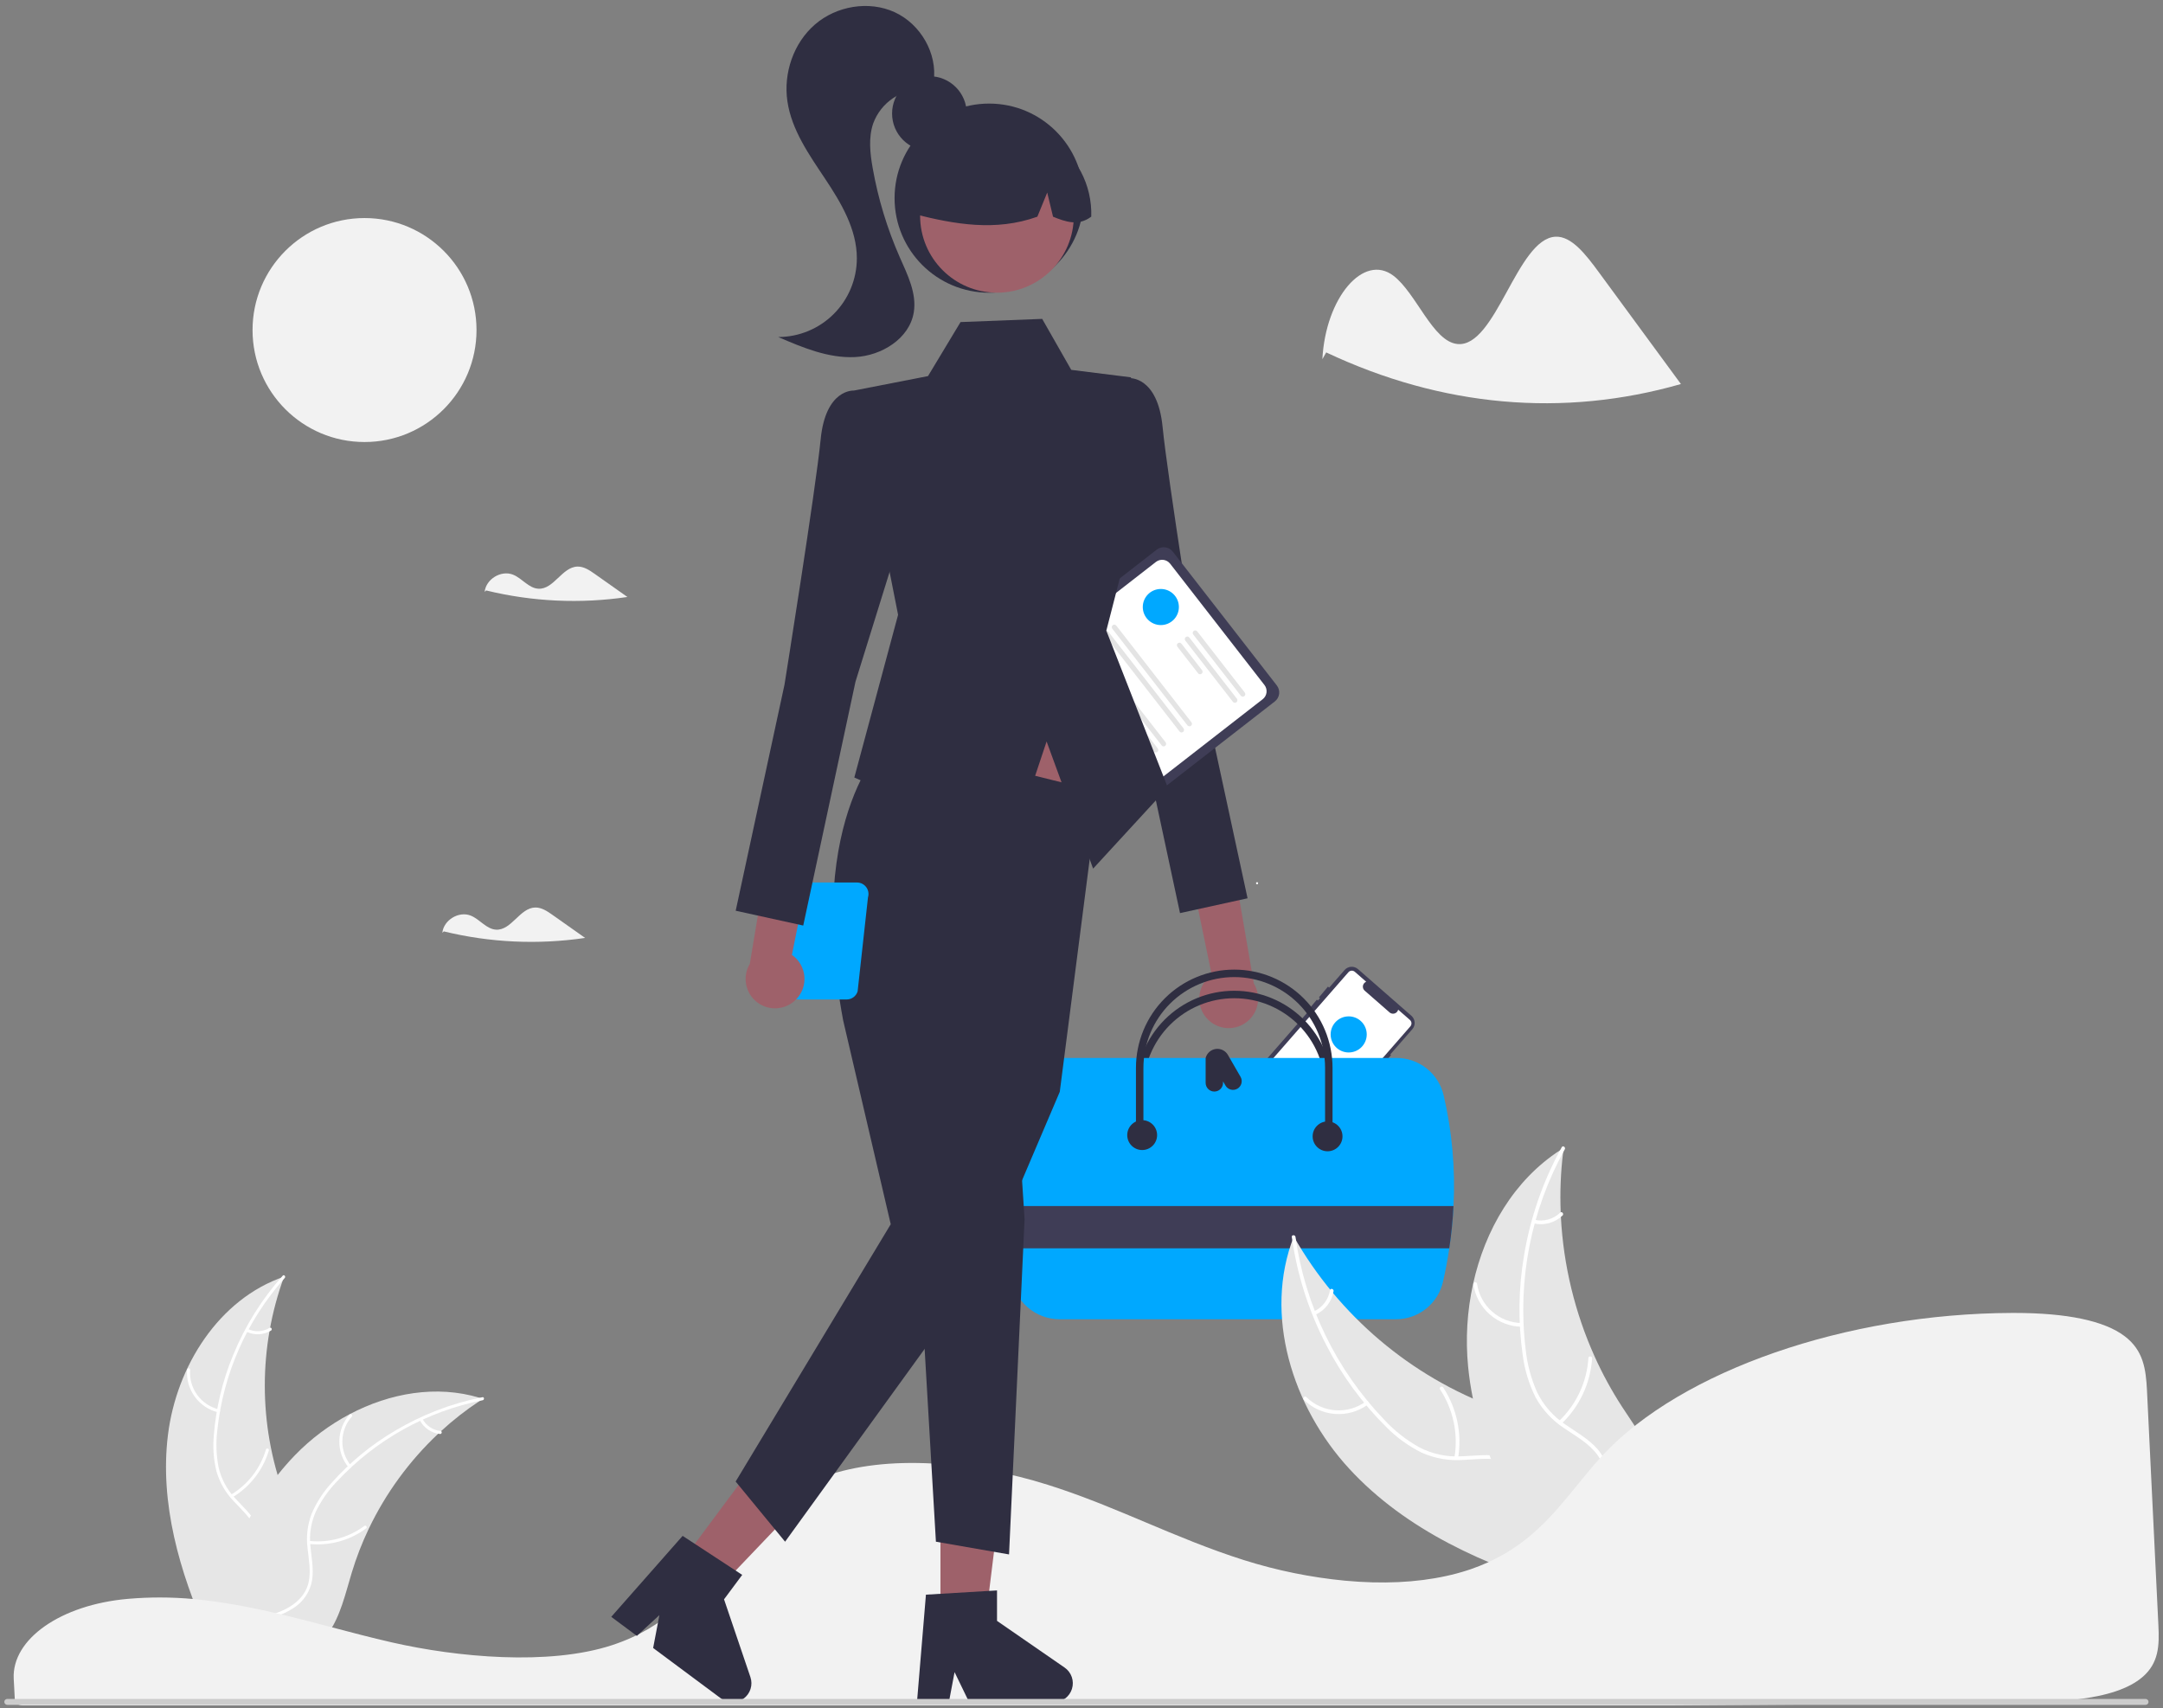 <svg width="252" height="199" viewBox="0 0 252 199" fill="none" xmlns="http://www.w3.org/2000/svg">
<rect x="0" y="0" width="252" height="199" fill="#808080" stroke="none"/>
<g clip-path="url(#clip0_54912_28805)">
<path d="M152.067 134.179L160.433 124.604L160.52 124.681L162.059 122.92L161.972 122.844L164.54 119.904C164.636 119.794 164.71 119.667 164.756 119.528C164.803 119.39 164.822 119.244 164.812 119.099C164.802 118.953 164.764 118.811 164.699 118.681C164.635 118.55 164.545 118.433 164.435 118.337L158.214 112.901C158.104 112.805 157.976 112.732 157.838 112.685C157.7 112.638 157.554 112.619 157.408 112.629C157.263 112.639 157.121 112.677 156.99 112.742C156.86 112.807 156.743 112.896 156.647 113.006L154.856 115.056L154.714 114.938L153.666 116.193L153.779 116.288L153.542 116.559L153.421 116.459L152.373 117.714L152.466 117.791L144.173 127.281C144.077 127.39 144.003 127.518 143.957 127.656C143.91 127.794 143.891 127.94 143.901 128.086C143.91 128.232 143.949 128.374 144.014 128.504C144.079 128.635 144.169 128.752 144.279 128.847L150.5 134.284C150.722 134.477 151.011 134.575 151.305 134.555C151.599 134.535 151.873 134.4 152.067 134.179Z" fill="#3F3D56"/>
<path d="M144.425 128.298C144.372 128.203 144.349 128.093 144.361 127.984C144.372 127.875 144.417 127.772 144.489 127.69L157.095 113.265C157.188 113.158 157.319 113.093 157.46 113.084C157.6 113.075 157.739 113.121 157.845 113.214L159.169 114.371L159.117 114.397C159.027 114.442 158.95 114.509 158.892 114.591C158.834 114.673 158.797 114.768 158.784 114.868C158.772 114.967 158.784 115.069 158.819 115.163C158.855 115.257 158.913 115.34 158.989 115.407L161.927 117.974C162.005 118.032 162.096 118.07 162.192 118.086C162.289 118.102 162.387 118.095 162.48 118.066C162.572 118.037 162.655 117.988 162.724 117.921C162.792 117.854 162.844 117.771 162.875 117.681L162.894 117.626L164.261 118.821C164.367 118.914 164.432 119.045 164.442 119.185C164.451 119.326 164.404 119.465 164.312 119.571L152.285 133.334C152.038 133.616 151.69 133.788 151.317 133.813C150.943 133.838 150.575 133.714 150.293 133.468L144.54 128.441C144.493 128.4 144.454 128.352 144.425 128.298Z" fill="white"/>
<path d="M157.129 122.611C158.29 122.611 159.232 121.669 159.232 120.508C159.232 119.347 158.29 118.405 157.129 118.405C155.968 118.405 155.026 119.347 155.026 120.508C155.026 121.669 155.968 122.611 157.129 122.611Z" fill="#00A8FF"/>
<path d="M155.54 128.578L149.713 123.486C149.694 123.47 149.679 123.451 149.669 123.429C149.658 123.407 149.651 123.384 149.65 123.36C149.648 123.335 149.651 123.311 149.659 123.288C149.667 123.265 149.679 123.244 149.695 123.226C149.711 123.208 149.73 123.193 149.752 123.182C149.773 123.171 149.797 123.165 149.821 123.163C149.845 123.162 149.87 123.165 149.892 123.173C149.915 123.181 149.937 123.193 149.955 123.209L155.782 128.301C155.8 128.316 155.815 128.336 155.826 128.357C155.836 128.379 155.843 128.403 155.844 128.427C155.846 128.451 155.843 128.475 155.835 128.498C155.828 128.521 155.815 128.542 155.799 128.56C155.784 128.579 155.764 128.594 155.742 128.604C155.721 128.615 155.697 128.621 155.673 128.623C155.649 128.625 155.625 128.621 155.602 128.614C155.579 128.606 155.558 128.594 155.54 128.578Z" fill="white"/>
<path d="M153.038 127.494L151.121 125.82C151.085 125.787 151.062 125.742 151.059 125.693C151.056 125.645 151.072 125.597 151.104 125.56C151.136 125.523 151.181 125.501 151.23 125.497C151.279 125.494 151.327 125.51 151.363 125.542L153.28 127.217C153.317 127.249 153.339 127.295 153.343 127.343C153.346 127.392 153.33 127.44 153.298 127.477C153.265 127.514 153.22 127.536 153.171 127.539C153.123 127.543 153.075 127.526 153.038 127.494Z" fill="white"/>
<path d="M151.93 128.763L150.013 127.088C149.995 127.072 149.98 127.053 149.969 127.031C149.959 127.009 149.952 126.986 149.951 126.962C149.949 126.937 149.952 126.913 149.96 126.89C149.968 126.868 149.98 126.846 149.996 126.828C150.012 126.81 150.031 126.795 150.052 126.784C150.074 126.774 150.098 126.767 150.122 126.766C150.146 126.764 150.17 126.767 150.193 126.775C150.216 126.783 150.237 126.795 150.255 126.811L152.172 128.486C152.209 128.518 152.231 128.563 152.234 128.612C152.238 128.66 152.221 128.708 152.189 128.745C152.157 128.782 152.112 128.804 152.063 128.808C152.014 128.811 151.966 128.795 151.93 128.763Z" fill="white"/>
<path d="M151.362 129.412L149.445 127.737C149.427 127.721 149.412 127.702 149.401 127.68C149.391 127.659 149.384 127.635 149.383 127.611C149.381 127.587 149.384 127.563 149.392 127.54C149.4 127.517 149.412 127.496 149.428 127.477C149.444 127.459 149.463 127.444 149.485 127.434C149.506 127.423 149.53 127.417 149.554 127.415C149.578 127.413 149.602 127.417 149.625 127.424C149.648 127.432 149.669 127.444 149.688 127.46L151.604 129.135C151.622 129.151 151.637 129.17 151.648 129.192C151.659 129.214 151.665 129.237 151.667 129.261C151.668 129.285 151.665 129.31 151.657 129.332C151.65 129.355 151.638 129.376 151.622 129.395C151.606 129.413 151.586 129.428 151.565 129.438C151.543 129.449 151.52 129.456 151.495 129.457C151.471 129.459 151.447 129.456 151.424 129.448C151.401 129.44 151.38 129.428 151.362 129.412Z" fill="white"/>
<path d="M153.567 129.059L149.5 125.505C149.482 125.49 149.467 125.47 149.456 125.449C149.445 125.427 149.439 125.403 149.437 125.379C149.436 125.355 149.439 125.331 149.447 125.308C149.454 125.285 149.466 125.264 149.482 125.246C149.498 125.227 149.518 125.212 149.539 125.202C149.561 125.191 149.585 125.185 149.609 125.183C149.633 125.181 149.657 125.185 149.68 125.192C149.703 125.2 149.724 125.212 149.742 125.228L153.809 128.782C153.827 128.798 153.842 128.817 153.852 128.839C153.863 128.86 153.87 128.884 153.871 128.908C153.873 128.932 153.87 128.956 153.862 128.979C153.854 129.002 153.842 129.023 153.826 129.041C153.81 129.06 153.791 129.074 153.769 129.085C153.748 129.096 153.724 129.102 153.7 129.104C153.676 129.106 153.652 129.102 153.629 129.095C153.606 129.087 153.585 129.075 153.567 129.059Z" fill="white"/>
<path d="M149.513 130.142L148.817 129.534C148.786 129.507 148.761 129.474 148.743 129.437C148.724 129.4 148.714 129.36 148.711 129.319C148.708 129.278 148.713 129.237 148.727 129.198C148.74 129.159 148.76 129.123 148.787 129.092C148.814 129.062 148.847 129.036 148.884 129.018C148.921 129 148.961 128.989 149.002 128.986C149.043 128.983 149.084 128.989 149.123 129.002C149.162 129.015 149.198 129.036 149.229 129.063L149.925 129.671C149.987 129.725 150.025 129.803 150.031 129.885C150.037 129.968 150.009 130.05 149.954 130.112C149.9 130.175 149.823 130.213 149.74 130.218C149.657 130.224 149.576 130.197 149.513 130.142Z" fill="white"/>
<path d="M140.723 118.764C140.37 118.413 140.098 117.989 139.927 117.521C139.756 117.054 139.689 116.554 139.732 116.058C139.774 115.562 139.925 115.082 140.174 114.65C140.422 114.219 140.762 113.847 141.17 113.562L135.612 86.661L141.608 88.553L146.08 114.577C146.515 115.294 146.672 116.145 146.521 116.969C146.37 117.794 145.922 118.534 145.261 119.05C144.601 119.566 143.774 119.822 142.938 119.769C142.101 119.717 141.313 119.359 140.723 118.764Z" fill="#9E616A"/>
<path d="M127.875 46.857L131.59 44.053C131.59 44.053 134.867 43.821 135.447 49.73C136.027 55.64 139.661 78.321 139.661 78.321L145.346 104.648L137.477 106.375L131.389 77.963L125.294 58.362L127.875 46.857Z" fill="#2F2E41"/>
<path d="M128.842 95.339L116.719 79.746C116.503 79.468 116.406 79.116 116.45 78.767C116.494 78.418 116.674 78.1 116.952 77.884L134.771 64.029C135.049 63.813 135.401 63.717 135.75 63.76C136.099 63.804 136.417 63.984 136.633 64.262L148.757 79.854C148.973 80.132 149.069 80.484 149.026 80.834C148.982 81.183 148.801 81.5 148.524 81.717L130.705 95.572C130.427 95.787 130.075 95.884 129.725 95.84C129.376 95.797 129.059 95.616 128.842 95.339Z" fill="#3F3D56"/>
<path d="M129.149 93.931L118.158 79.796C117.967 79.549 117.881 79.236 117.92 78.926C117.959 78.616 118.119 78.334 118.365 78.142L134.673 65.462C134.92 65.271 135.232 65.185 135.542 65.224C135.852 65.263 136.134 65.423 136.326 65.669L147.317 79.805C147.509 80.051 147.594 80.364 147.556 80.674C147.517 80.984 147.357 81.266 147.11 81.458L130.803 94.138C130.556 94.33 130.243 94.415 129.933 94.377C129.623 94.338 129.341 94.178 129.149 93.931Z" fill="white"/>
<path d="M144.559 81.047L139.014 73.916C138.991 73.886 138.973 73.851 138.963 73.813C138.953 73.776 138.95 73.737 138.955 73.699C138.959 73.66 138.972 73.623 138.991 73.59C139.01 73.556 139.035 73.526 139.066 73.503C139.097 73.479 139.132 73.461 139.169 73.451C139.206 73.441 139.245 73.438 139.284 73.443C139.322 73.448 139.359 73.46 139.393 73.479C139.426 73.498 139.456 73.524 139.48 73.555L145.024 80.685C145.048 80.716 145.066 80.751 145.076 80.788C145.086 80.826 145.089 80.865 145.084 80.903C145.08 80.941 145.067 80.978 145.048 81.012C145.029 81.046 145.003 81.076 144.973 81.099C144.942 81.123 144.907 81.141 144.87 81.151C144.832 81.161 144.793 81.164 144.755 81.159C144.717 81.154 144.679 81.142 144.646 81.123C144.612 81.103 144.583 81.078 144.559 81.047Z" fill="#E4E4E4"/>
<path d="M143.64 81.761L138.095 74.631C138.072 74.6 138.054 74.565 138.044 74.528C138.033 74.49 138.03 74.451 138.035 74.413C138.04 74.375 138.052 74.338 138.071 74.304C138.091 74.27 138.116 74.24 138.147 74.217C138.177 74.193 138.212 74.175 138.25 74.165C138.287 74.155 138.326 74.152 138.365 74.157C138.403 74.162 138.44 74.174 138.474 74.194C138.507 74.213 138.537 74.238 138.561 74.269L144.105 81.4C144.153 81.462 144.174 81.54 144.164 81.617C144.155 81.694 144.115 81.765 144.053 81.813C143.991 81.861 143.913 81.882 143.836 81.872C143.758 81.863 143.688 81.823 143.64 81.761Z" fill="#E4E4E4"/>
<path d="M139.58 78.436L137.177 75.345C137.153 75.315 137.135 75.28 137.125 75.242C137.114 75.205 137.111 75.166 137.116 75.128C137.121 75.089 137.133 75.052 137.152 75.018C137.172 74.985 137.197 74.955 137.228 74.931C137.258 74.907 137.293 74.89 137.331 74.88C137.368 74.87 137.407 74.867 137.446 74.872C137.484 74.876 137.521 74.889 137.555 74.908C137.588 74.927 137.618 74.953 137.642 74.984L140.045 78.075C140.093 78.136 140.114 78.215 140.105 78.292C140.095 78.37 140.055 78.44 139.993 78.488C139.932 78.536 139.853 78.557 139.776 78.548C139.698 78.538 139.628 78.498 139.58 78.436Z" fill="#E4E4E4"/>
<path d="M138.341 84.502L129.588 73.245C129.564 73.214 129.546 73.179 129.536 73.142C129.526 73.105 129.523 73.066 129.527 73.027C129.532 72.989 129.545 72.951 129.564 72.918C129.583 72.884 129.608 72.855 129.639 72.831C129.67 72.807 129.705 72.79 129.742 72.779C129.779 72.769 129.818 72.766 129.857 72.771C129.895 72.776 129.932 72.788 129.966 72.808C130 72.827 130.029 72.852 130.053 72.883L138.806 84.14C138.83 84.171 138.847 84.206 138.858 84.243C138.868 84.281 138.871 84.32 138.866 84.358C138.861 84.397 138.849 84.434 138.83 84.467C138.811 84.501 138.785 84.531 138.755 84.554C138.724 84.578 138.689 84.596 138.652 84.606C138.614 84.616 138.575 84.619 138.537 84.614C138.499 84.609 138.461 84.597 138.428 84.578C138.394 84.558 138.365 84.533 138.341 84.502Z" fill="#E4E4E4"/>
<path d="M137.422 85.217L128.669 73.959C128.621 73.898 128.6 73.819 128.609 73.742C128.619 73.664 128.659 73.594 128.721 73.546C128.782 73.498 128.861 73.477 128.938 73.486C129.016 73.496 129.086 73.536 129.134 73.598L137.887 84.855C137.911 84.885 137.928 84.92 137.939 84.958C137.949 84.995 137.952 85.034 137.947 85.072C137.942 85.111 137.93 85.148 137.911 85.181C137.892 85.215 137.866 85.245 137.836 85.268C137.805 85.292 137.77 85.31 137.733 85.32C137.695 85.33 137.656 85.333 137.618 85.328C137.58 85.323 137.543 85.311 137.509 85.292C137.475 85.273 137.446 85.247 137.422 85.217Z" fill="#E4E4E4"/>
<path d="M135.336 86.838L126.583 75.581C126.559 75.551 126.541 75.516 126.531 75.478C126.521 75.441 126.518 75.402 126.523 75.364C126.527 75.325 126.54 75.288 126.559 75.254C126.578 75.221 126.604 75.191 126.634 75.167C126.665 75.144 126.7 75.126 126.737 75.116C126.774 75.106 126.813 75.103 126.852 75.108C126.89 75.112 126.927 75.125 126.961 75.144C126.995 75.163 127.024 75.189 127.048 75.22L135.801 86.477C135.825 86.507 135.842 86.542 135.853 86.58C135.863 86.617 135.866 86.656 135.861 86.694C135.856 86.733 135.844 86.77 135.825 86.803C135.806 86.837 135.78 86.867 135.749 86.89C135.719 86.914 135.684 86.932 135.647 86.942C135.609 86.952 135.57 86.955 135.532 86.95C135.494 86.945 135.457 86.933 135.423 86.914C135.389 86.895 135.36 86.869 135.336 86.838Z" fill="#E4E4E4"/>
<path d="M134.417 87.553L125.664 76.296C125.616 76.234 125.595 76.156 125.604 76.078C125.614 76.001 125.654 75.93 125.716 75.882C125.777 75.835 125.856 75.813 125.933 75.823C126.011 75.832 126.081 75.873 126.129 75.934L134.882 87.191C134.93 87.253 134.952 87.331 134.942 87.409C134.932 87.486 134.892 87.557 134.83 87.605C134.769 87.653 134.69 87.674 134.613 87.665C134.535 87.655 134.465 87.615 134.417 87.553Z" fill="#E4E4E4"/>
<path d="M132.331 89.175L123.578 77.918C123.554 77.887 123.537 77.852 123.526 77.815C123.516 77.778 123.513 77.739 123.518 77.7C123.523 77.662 123.535 77.625 123.554 77.591C123.573 77.558 123.599 77.528 123.63 77.504C123.66 77.481 123.695 77.463 123.732 77.453C123.77 77.442 123.809 77.44 123.847 77.445C123.885 77.449 123.922 77.462 123.956 77.481C123.99 77.5 124.019 77.525 124.043 77.556L132.796 88.813C132.82 88.844 132.837 88.879 132.848 88.916C132.858 88.954 132.861 88.992 132.856 89.031C132.851 89.069 132.839 89.106 132.82 89.14C132.801 89.174 132.775 89.203 132.744 89.227C132.714 89.251 132.679 89.268 132.642 89.278C132.604 89.289 132.565 89.291 132.527 89.287C132.489 89.282 132.452 89.269 132.418 89.25C132.384 89.231 132.355 89.206 132.331 89.175Z" fill="#E4E4E4"/>
<path d="M131.412 89.89L122.659 78.632C122.635 78.602 122.618 78.567 122.607 78.529C122.597 78.492 122.594 78.453 122.599 78.415C122.604 78.376 122.616 78.339 122.635 78.306C122.654 78.272 122.68 78.243 122.711 78.219C122.741 78.195 122.776 78.177 122.813 78.167C122.851 78.157 122.89 78.154 122.928 78.159C122.966 78.164 123.004 78.176 123.037 78.195C123.071 78.215 123.1 78.24 123.124 78.271L131.877 89.528C131.925 89.59 131.946 89.668 131.936 89.745C131.927 89.823 131.887 89.893 131.825 89.941C131.763 89.989 131.685 90.01 131.608 90.001C131.531 89.991 131.46 89.951 131.412 89.89Z" fill="#E4E4E4"/>
<path d="M146.455 103.015C146.522 103.015 146.576 102.961 146.576 102.894C146.576 102.827 146.522 102.773 146.455 102.773C146.388 102.773 146.334 102.827 146.334 102.894C146.334 102.961 146.388 103.015 146.455 103.015Z" fill="white"/>
<path d="M155.247 134.702H154.378V126.874C154.378 124.068 153.263 121.376 151.278 119.391C149.294 117.407 146.602 116.292 143.796 116.292C140.989 116.292 138.298 117.407 136.313 119.391C134.329 121.376 133.214 124.068 133.214 126.874V134.702H132.344V126.874C132.344 123.837 133.551 120.924 135.698 118.776C137.846 116.629 140.759 115.422 143.796 115.422C146.833 115.422 149.746 116.629 151.893 118.776C154.041 120.924 155.247 123.837 155.247 126.874V134.702Z" fill="#2F2E41"/>
<path d="M168.192 127.605C167.904 126.362 167.202 125.255 166.202 124.464C165.201 123.673 163.962 123.245 162.687 123.25H123.252C121.901 123.254 120.595 123.74 119.57 124.621C118.545 125.501 117.867 126.719 117.66 128.054C117.068 132.175 116.873 136.342 117.077 140.5C117.144 142.101 117.262 143.743 117.433 145.429C117.544 146.53 117.675 147.651 117.828 148.792C118.015 150.147 118.685 151.39 119.715 152.29C120.746 153.19 122.066 153.688 123.435 153.691H162.611C163.897 153.697 165.146 153.262 166.15 152.459C167.154 151.655 167.853 150.532 168.128 149.276C168.418 147.989 168.658 146.706 168.847 145.429C169.094 143.795 169.258 142.15 169.34 140.5C169.564 136.169 169.177 131.828 168.192 127.605Z" fill="#00A8FF"/>
<path d="M155.247 132.238H154.378V124.41C154.378 121.603 153.263 118.912 151.278 116.927C149.294 114.943 146.602 113.828 143.796 113.828C140.989 113.828 138.298 114.943 136.313 116.927C134.329 118.912 133.214 121.603 133.214 124.41V132.238H132.344V124.41C132.344 121.373 133.551 118.46 135.698 116.312C137.846 114.165 140.759 112.958 143.796 112.958C146.833 112.958 149.746 114.165 151.893 116.312C154.041 118.46 155.247 121.373 155.247 124.41V132.238Z" fill="#2F2E41"/>
<path d="M144.53 125.448L143.08 122.937C142.945 122.686 142.738 122.481 142.486 122.35C142.233 122.218 141.947 122.166 141.664 122.2C141.381 122.234 141.115 122.352 140.901 122.539C140.686 122.727 140.533 122.974 140.462 123.25V126.149C140.462 126.418 140.569 126.676 140.759 126.867C140.949 127.057 141.207 127.164 141.476 127.164C141.745 127.164 142.004 127.057 142.194 126.867C142.384 126.676 142.491 126.418 142.491 126.149V125.976L142.772 126.462C142.907 126.695 143.128 126.866 143.388 126.935C143.648 127.005 143.925 126.968 144.158 126.834C144.391 126.699 144.561 126.478 144.631 126.218C144.701 125.958 144.664 125.681 144.53 125.448Z" fill="#2F2E41"/>
<path d="M133.069 133.977C134.029 133.977 134.808 133.198 134.808 132.238C134.808 131.277 134.029 130.498 133.069 130.498C132.108 130.498 131.329 131.277 131.329 132.238C131.329 133.198 132.108 133.977 133.069 133.977Z" fill="#2F2E41"/>
<path d="M154.668 134.122C155.628 134.122 156.407 133.343 156.407 132.382C156.407 131.422 155.628 130.643 154.668 130.643C153.707 130.643 152.928 131.422 152.928 132.382C152.928 133.343 153.707 134.122 154.668 134.122Z" fill="#2F2E41"/>
<path d="M169.34 140.5C169.258 142.15 169.094 143.795 168.847 145.429H117.434C117.262 143.741 117.144 142.099 117.077 140.5H169.34Z" fill="#3F3D56"/>
<path d="M19.57 167.14C20.561 159.172 25.499 151.321 33.098 148.728C30.101 156.93 30.102 165.927 33.1 174.128C34.268 177.286 35.895 180.678 34.797 183.861C34.114 185.842 32.442 187.357 30.573 188.305C28.704 189.252 26.63 189.704 24.582 190.147L24.179 190.48C20.928 183.138 18.579 175.108 19.57 167.14Z" fill="#E6E6E6"/>
<path d="M33.174 148.879C28.748 153.837 25.998 160.064 25.313 166.675C25.14 168.095 25.193 169.534 25.468 170.939C25.78 172.298 26.451 173.549 27.41 174.561C28.286 175.523 29.293 176.405 29.919 177.563C30.231 178.161 30.413 178.817 30.453 179.49C30.494 180.163 30.391 180.837 30.153 181.467C29.6 183.053 28.51 184.346 27.4 185.574C26.167 186.936 24.866 188.332 24.342 190.139C24.278 190.358 23.942 190.247 24.006 190.028C24.917 186.885 27.968 185.099 29.424 182.268C30.103 180.947 30.388 179.414 29.751 178.019C29.194 176.8 28.157 175.889 27.262 174.923C26.312 173.949 25.614 172.757 25.231 171.451C24.885 170.066 24.777 168.631 24.913 167.209C25.166 164.004 25.922 160.858 27.153 157.887C28.539 154.488 30.496 151.352 32.94 148.614C33.091 148.444 33.324 148.711 33.174 148.879Z" fill="white"/>
<path d="M25.408 164.533C24.315 164.268 23.351 163.622 22.69 162.712C22.028 161.802 21.712 160.686 21.797 159.564C21.815 159.337 22.169 159.354 22.151 159.581C22.069 160.626 22.364 161.665 22.982 162.512C23.599 163.358 24.5 163.956 25.519 164.197C25.741 164.25 25.628 164.586 25.408 164.533Z" fill="white"/>
<path d="M26.902 174.132C28.877 172.952 30.335 171.072 30.985 168.865C31.05 168.647 31.386 168.758 31.322 168.976C30.64 171.271 29.119 173.225 27.061 174.448C26.865 174.564 26.707 174.247 26.902 174.132Z" fill="white"/>
<path d="M28.867 154.824C29.269 155.015 29.712 155.103 30.156 155.08C30.6 155.058 31.032 154.925 31.412 154.694C31.607 154.576 31.765 154.892 31.571 155.011C31.15 155.263 30.673 155.409 30.182 155.435C29.692 155.461 29.202 155.367 28.756 155.16C28.713 155.144 28.677 155.112 28.656 155.07C28.635 155.029 28.631 154.981 28.644 154.936C28.659 154.892 28.691 154.855 28.732 154.834C28.774 154.813 28.823 154.809 28.867 154.824Z" fill="white"/>
<path d="M56.261 162.96C56.142 163.038 56.023 163.115 55.903 163.196C54.303 164.249 52.79 165.429 51.381 166.726C51.271 166.825 51.16 166.927 51.053 167.028C47.691 170.19 44.945 173.948 42.956 178.112C42.165 179.769 41.502 181.485 40.972 183.243C40.241 185.671 39.64 188.362 38.192 190.348C38.043 190.557 37.881 190.757 37.708 190.946H24.617C24.587 190.931 24.557 190.919 24.527 190.904L24.005 190.928C24.026 190.835 24.049 190.74 24.07 190.647C24.082 190.593 24.097 190.54 24.109 190.486C24.118 190.45 24.127 190.414 24.133 190.381C24.136 190.369 24.139 190.357 24.142 190.348C24.148 190.316 24.157 190.286 24.163 190.256C24.294 189.721 24.43 189.187 24.569 188.652C24.569 188.649 24.569 188.649 24.572 188.646C25.645 184.575 27.066 180.558 29.052 176.884C29.112 176.774 29.172 176.66 29.238 176.55C30.142 174.899 31.18 173.325 32.341 171.843C32.979 171.033 33.658 170.257 34.375 169.516C36.231 167.606 38.375 165.999 40.73 164.755C45.426 162.276 50.861 161.326 55.879 162.841C56.008 162.88 56.133 162.918 56.261 162.96Z" fill="#E6E6E6"/>
<path d="M56.232 163.126C49.713 164.421 43.768 167.737 39.241 172.603C38.248 173.633 37.424 174.813 36.798 176.1C36.229 177.374 36.011 178.776 36.168 180.162C36.288 181.457 36.56 182.768 36.364 184.07C36.253 184.734 36.003 185.368 35.63 185.93C35.257 186.491 34.77 186.967 34.2 187.327C32.803 188.261 31.154 188.637 29.529 188.949C27.725 189.295 25.845 189.626 24.339 190.753C24.156 190.889 23.955 190.598 24.137 190.462C26.758 188.501 30.269 188.912 33.135 187.528C34.473 186.882 35.623 185.829 35.955 184.332C36.245 183.024 35.965 181.672 35.832 180.361C35.659 179.012 35.82 177.64 36.3 176.367C36.858 175.052 37.636 173.842 38.6 172.788C40.732 170.381 43.23 168.325 46.002 166.694C49.154 164.815 52.605 163.489 56.205 162.773C56.428 162.729 56.453 163.082 56.232 163.126Z" fill="white"/>
<path d="M40.607 170.95C39.893 170.08 39.513 168.984 39.533 167.859C39.553 166.734 39.972 165.653 40.715 164.808C40.866 164.638 41.138 164.864 40.987 165.035C40.293 165.82 39.903 166.827 39.886 167.875C39.87 168.923 40.229 169.942 40.898 170.749C41.043 170.924 40.751 171.124 40.607 170.95Z" fill="white"/>
<path d="M36.021 179.513C38.308 179.761 40.604 179.137 42.452 177.767C42.634 177.631 42.836 177.922 42.653 178.058C40.728 179.48 38.337 180.124 35.957 179.861C35.731 179.836 35.795 179.488 36.021 179.513Z" fill="white"/>
<path d="M49.215 165.28C49.42 165.674 49.721 166.011 50.089 166.261C50.457 166.51 50.882 166.664 51.324 166.709C51.551 166.731 51.486 167.079 51.261 167.057C50.772 167.005 50.304 166.835 49.896 166.56C49.489 166.285 49.155 165.915 48.924 165.481C48.898 165.442 48.889 165.395 48.897 165.35C48.906 165.304 48.931 165.263 48.968 165.235C49.007 165.209 49.054 165.199 49.101 165.207C49.147 165.215 49.188 165.242 49.215 165.28Z" fill="white"/>
<path d="M157.191 171.103C150.57 163.914 147.164 153.152 150.733 144.055C155.992 153.29 164.349 160.367 174.323 164.034C178.175 165.434 182.605 166.59 184.698 170.114C186 172.307 186.092 175.052 185.502 177.533C184.912 180.014 183.7 182.295 182.5 184.546L182.492 185.182C173.116 182.426 163.811 178.291 157.191 171.103Z" fill="#E6E6E6"/>
<path d="M150.932 144.104C152.056 152.114 155.675 159.567 161.276 165.403C162.459 166.681 163.837 167.764 165.358 168.613C166.866 169.392 168.555 169.753 170.25 169.659C171.832 169.602 173.443 169.361 175.012 169.691C175.812 169.871 176.565 170.219 177.221 170.71C177.878 171.202 178.423 171.827 178.821 172.545C179.859 174.306 180.202 176.335 180.469 178.332C180.765 180.548 181.038 182.855 182.304 184.763C182.457 184.994 182.089 185.218 181.936 184.988C179.734 181.669 180.476 177.43 178.992 173.852C178.299 172.182 177.099 170.711 175.303 170.205C173.732 169.763 172.07 170.01 170.469 170.081C168.817 170.197 167.162 169.908 165.647 169.237C164.088 168.468 162.672 167.44 161.458 166.196C158.68 163.438 156.353 160.261 154.562 156.781C152.496 152.821 151.123 148.536 150.502 144.112C150.463 143.839 150.894 143.832 150.932 144.104Z" fill="white"/>
<path d="M159.362 163.63C158.255 164.437 156.898 164.824 155.532 164.722C154.166 164.62 152.881 164.036 151.906 163.074C151.71 162.879 152.004 162.564 152.201 162.76C153.107 163.657 154.304 164.201 155.576 164.293C156.848 164.386 158.111 164.02 159.137 163.263C159.36 163.098 159.584 163.467 159.362 163.63Z" fill="white"/>
<path d="M169.451 169.793C169.91 167.031 169.31 164.198 167.773 161.858C167.62 161.627 167.988 161.402 168.14 161.633C169.736 164.071 170.353 167.021 169.87 169.894C169.824 170.168 169.405 170.065 169.451 169.793Z" fill="white"/>
<path d="M153.066 152.78C153.559 152.557 153.989 152.215 154.318 151.784C154.646 151.354 154.863 150.849 154.948 150.314C154.99 150.04 155.409 150.143 155.366 150.415C155.27 151.006 155.03 151.563 154.668 152.039C154.306 152.515 153.833 152.896 153.29 153.147C153.241 153.175 153.183 153.183 153.128 153.17C153.073 153.157 153.025 153.123 152.994 153.076C152.965 153.027 152.956 152.968 152.969 152.913C152.983 152.857 153.017 152.81 153.066 152.78Z" fill="white"/>
<path d="M182.172 133.739C182.15 133.911 182.128 134.083 182.109 134.257C181.827 136.571 181.734 138.905 181.83 141.234C181.835 141.414 181.842 141.597 181.852 141.776C182.144 147.385 183.474 152.892 185.776 158.015C186.694 160.053 187.766 162.018 188.982 163.893C190.661 166.483 192.688 169.157 193.393 172.065C193.47 172.368 193.528 172.675 193.567 172.984L183.269 185.142C183.232 185.158 183.197 185.176 183.16 185.192L182.771 185.696C182.702 185.604 182.632 185.507 182.562 185.414C182.522 185.361 182.483 185.305 182.443 185.252C182.417 185.215 182.39 185.178 182.365 185.147C182.356 185.135 182.347 185.123 182.341 185.113C182.315 185.082 182.295 185.05 182.272 185.021C181.878 184.478 181.488 183.932 181.102 183.382C181.099 183.379 181.099 183.379 181.098 183.374C178.161 179.176 175.549 174.696 173.699 169.961C173.644 169.819 173.585 169.674 173.534 169.526C172.713 167.388 172.067 165.185 171.604 162.941C171.354 161.712 171.167 160.471 171.043 159.222C170.729 155.996 170.924 152.74 171.621 149.575C173.012 143.264 176.406 137.469 181.76 134C181.897 133.911 182.032 133.825 182.172 133.739Z" fill="#E6E6E6"/>
<path d="M182.303 133.897C178.377 140.969 176.78 149.099 177.738 157.131C177.913 158.864 178.361 160.558 179.064 162.151C179.799 163.681 180.931 164.986 182.341 165.931C183.638 166.839 185.07 167.617 186.124 168.824C186.654 169.45 187.046 170.18 187.274 170.968C187.502 171.756 187.561 172.584 187.447 173.396C187.215 175.427 186.267 177.255 185.279 179.009C184.181 180.957 183.009 182.963 182.871 185.248C182.855 185.525 182.426 185.483 182.443 185.207C182.683 181.231 185.827 178.294 186.796 174.543C187.248 172.792 187.176 170.895 186.046 169.41C185.059 168.111 183.583 167.308 182.261 166.4C180.872 165.499 179.725 164.271 178.92 162.824C178.138 161.271 177.626 159.597 177.406 157.873C176.848 153.999 176.903 150.061 177.568 146.204C178.303 141.798 179.786 137.55 181.954 133.644C182.088 133.403 182.436 133.657 182.303 133.897Z" fill="white"/>
<path d="M177.277 154.563C175.908 154.54 174.591 154.032 173.562 153.129C172.532 152.225 171.858 150.985 171.658 149.63C171.619 149.356 172.043 149.282 172.083 149.556C172.266 150.818 172.895 151.973 173.855 152.813C174.815 153.652 176.043 154.121 177.319 154.134C177.596 154.137 177.553 154.566 177.277 154.563Z" fill="white"/>
<path d="M181.622 165.558C183.651 163.629 184.878 161.006 185.059 158.212C185.077 157.935 185.506 157.977 185.488 158.253C185.294 161.16 184.012 163.888 181.896 165.89C181.694 166.081 181.422 165.748 181.622 165.558Z" fill="white"/>
<path d="M178.783 142.108C179.311 142.227 179.86 142.213 180.381 142.067C180.903 141.922 181.38 141.649 181.769 141.273C181.969 141.08 182.241 141.414 182.043 141.606C181.61 142.019 181.083 142.32 180.508 142.482C179.932 142.644 179.325 142.663 178.741 142.537C178.685 142.53 178.634 142.501 178.598 142.458C178.562 142.414 178.544 142.358 178.547 142.302C178.553 142.245 178.581 142.193 178.625 142.157C178.669 142.12 178.726 142.103 178.783 142.108Z" fill="white"/>
<path d="M18.618 186.104C17.417 186.104 16.213 186.154 15.037 186.254L14.866 186.268C7.068 186.958 1.364 190.957 1.598 195.572L1.644 196.406C1.673 196.934 1.705 197.501 1.732 198.13C1.746 198.44 2.169 198.678 2.696 198.678H194.517C208.041 198.596 221.516 198.493 234.566 198.371C237.014 198.376 239.46 198.249 241.893 197.991C245.52 197.562 248.037 196.711 249.589 195.39H249.59C251.52 193.752 251.581 191.689 251.464 189.359C251.226 184.653 250.99 179.709 250.755 174.78C250.547 170.436 250.34 166.104 250.133 161.956C250.005 159.494 249.721 157.322 247.529 155.661C245.153 153.865 240.82 152.955 234.65 152.955C234.575 152.955 234.501 152.955 234.426 152.955C215.089 153.024 195.93 159.673 186.75 169.5C185.693 170.632 184.708 171.843 183.756 173.015C182.348 174.746 180.893 176.536 179.156 178.136C178.216 179.015 177.199 179.807 176.118 180.505C176.044 180.556 175.958 180.611 175.868 180.664C175.662 180.798 175.446 180.928 175.236 181.043C174.004 181.755 172.706 182.345 171.361 182.805L171.225 182.851C171.123 182.887 171.012 182.924 170.901 182.957C170.124 183.206 169.317 183.422 168.508 183.597C165.009 184.368 161.03 184.553 156.683 184.146C152.69 183.762 148.749 182.959 144.925 181.749C140.899 180.477 137.13 178.891 133.486 177.357C131.885 176.683 130.23 175.986 128.576 175.326C128.265 175.201 127.96 175.08 127.649 174.958C125.63 174.171 123.799 173.521 122.052 172.971C117.724 171.603 113.244 170.773 108.714 170.501C103.905 170.237 99.667 170.734 96.12 171.973C95.143 172.314 94.191 172.724 93.272 173.201C89.072 175.382 86.482 178.601 83.978 181.714C80.864 185.586 77.643 189.591 71.283 191.667C63.944 194.064 53.232 193.068 45.653 191.336C43.271 190.791 40.891 190.165 38.589 189.559C37.66 189.314 36.729 189.07 35.798 188.829C33.969 188.357 32.472 187.995 31.087 187.689L30.649 187.592C30.405 187.539 30.162 187.486 29.913 187.436C28.268 187.09 26.736 186.818 25.228 186.605L24.871 186.553C24.155 186.458 23.486 186.38 22.83 186.314L22.568 186.288C21.282 186.166 19.951 186.104 18.618 186.104Z" fill="#F2F2F2"/>
<path d="M69.29 66.86C68.684 66.433 68.022 65.987 67.281 66.005C65.487 66.048 64.52 68.677 62.728 68.585C61.586 68.526 60.827 67.365 59.763 66.944C58.378 66.396 56.615 67.468 56.464 68.95L56.642 68.787C62.026 70.1 67.614 70.358 73.097 69.547C71.828 68.651 70.559 67.756 69.29 66.86Z" fill="#F2F2F2"/>
<path d="M64.362 106.579C63.756 106.151 63.093 105.706 62.352 105.723C60.559 105.767 59.592 108.396 57.8 108.304C56.657 108.245 55.898 107.084 54.834 106.663C53.449 106.115 51.687 107.187 51.535 108.668L51.713 108.506C57.098 109.818 62.685 110.076 68.168 109.266C66.899 108.37 65.63 107.475 64.362 106.579Z" fill="#F2F2F2"/>
<path d="M186.276 31.72C184.755 29.649 183.09 27.489 181.229 27.575C176.724 27.784 174.295 40.525 169.795 40.077C166.925 39.791 165.02 34.166 162.348 32.127C158.869 29.472 154.442 34.665 154.062 41.845L154.509 41.056C167.989 47.412 182.11 48.671 195.836 44.739C192.649 40.4 189.462 36.06 186.276 31.72Z" fill="#F2F2F2"/>
<path d="M42.47 51.495C49.675 51.495 55.516 45.654 55.516 38.449C55.516 31.244 49.675 25.403 42.47 25.403C35.264 25.403 29.423 31.244 29.423 38.449C29.423 45.654 35.264 51.495 42.47 51.495Z" fill="#F2F2F2"/>
<path d="M108.281 17.575C110.683 17.575 112.63 15.628 112.63 13.226C112.63 10.825 110.683 8.878 108.281 8.878C105.879 8.878 103.932 10.825 103.932 13.226C103.932 15.628 105.879 17.575 108.281 17.575Z" fill="#2F2E41"/>
<path d="M115.239 34.1C121.323 34.1 126.256 29.168 126.256 23.084C126.256 16.999 121.323 12.067 115.239 12.067C109.154 12.067 104.222 16.999 104.222 23.084C104.222 29.168 109.154 34.1 115.239 34.1Z" fill="#2F2E41"/>
<path d="M109.567 189.327H114.751L117.218 169.332H109.567V189.327Z" fill="#9E616A"/>
<path d="M107.876 185.776L116.158 185.282V188.83L124.031 194.268C124.42 194.537 124.713 194.923 124.867 195.37C125.022 195.816 125.029 196.301 124.888 196.752C124.747 197.203 124.466 197.598 124.086 197.878C123.705 198.158 123.245 198.309 122.772 198.309H112.912L111.212 194.799L110.549 198.309H106.831L107.876 185.776Z" fill="#2F2E41"/>
<path d="M78.769 182.785L82.929 185.878L96.84 171.305L90.701 166.74L78.769 182.785Z" fill="#9E616A"/>
<path d="M79.53 178.926L86.471 183.471L84.354 186.319L87.427 195.381C87.579 195.829 87.584 196.313 87.441 196.763C87.298 197.214 87.015 197.607 86.633 197.885C86.251 198.163 85.79 198.312 85.317 198.31C84.844 198.307 84.385 198.154 84.006 197.872L76.094 191.988L76.824 188.157L74.197 190.578L71.214 188.36L79.53 178.926Z" fill="#2F2E41"/>
<path d="M126.546 78.748H106.831V97.302H126.546V78.748Z" fill="#9E616A"/>
<path d="M103.532 86.162C103.532 86.162 93.696 94.66 98.234 118.885L103.775 142.621L85.706 172.596L91.467 179.605L114.957 147.16L123.469 127.194L127.971 92.201L103.532 86.162Z" fill="#2F2E41"/>
<path d="M118.777 132.884L119.369 142.046L117.558 181.088L109.039 179.605L107.411 151.807L118.777 132.884Z" fill="#2F2E41"/>
<path d="M121.42 37.15L111.908 37.521L108.117 43.814L99.468 45.502L104.631 71.624L99.532 90.582L117.856 98.601L121.934 86.381L127.353 101.195L136.053 91.734L128.892 73.472L132.597 59.065L131.764 43.958L124.806 43.088L121.42 37.15Z" fill="#2F2E41"/>
<path d="M116.15 34.098C121.095 34.098 125.103 30.09 125.103 25.145C125.103 20.201 121.095 16.193 116.15 16.193C111.206 16.193 107.198 20.201 107.198 25.145C107.198 30.09 111.206 34.098 116.15 34.098Z" fill="#9E616A"/>
<path d="M122.23 16.02C120.661 15.063 118.864 14.546 117.027 14.522C115.19 14.497 113.38 14.967 111.787 15.882C110.194 16.797 108.875 18.122 107.97 19.721C107.064 21.32 106.605 23.132 106.639 24.969C111.201 26.115 115.993 26.991 120.858 25.243L122.007 22.431L122.684 25.245C124.166 25.851 125.651 26.363 127.136 25.239C127.197 23.408 126.776 21.592 125.915 19.974C125.054 18.356 123.783 16.992 122.23 16.02Z" fill="#2F2E41"/>
<path d="M104.232 1.421C101.225 0.042 97.452 0.689 94.948 2.851C92.444 5.013 91.253 8.532 91.737 11.805C92.23 15.144 94.26 18.019 96.13 20.827C98.001 23.636 99.829 26.714 99.827 30.089C99.826 32.52 98.86 34.851 97.142 36.571C95.425 38.291 93.095 39.259 90.665 39.264C93.517 40.492 96.495 41.744 99.598 41.599C102.7 41.453 105.952 39.459 106.458 36.394C106.823 34.186 105.74 32.033 104.836 29.985C103.364 26.649 102.301 23.147 101.668 19.556C101.366 17.842 101.17 16.04 101.728 14.392C102.173 13.171 102.999 12.125 104.084 11.408C105.168 10.692 106.455 10.343 107.753 10.413L108.778 9.49C109.234 6.214 107.239 2.8 104.232 1.421Z" fill="#2F2E41"/>
<path d="M249.969 198.613H0.845C0.754 198.613 0.666 198.576 0.602 198.511C0.537 198.447 0.501 198.359 0.501 198.268C0.501 198.176 0.537 198.089 0.602 198.024C0.666 197.959 0.754 197.923 0.845 197.922H249.969C250.061 197.923 250.148 197.959 250.213 198.024C250.277 198.089 250.314 198.176 250.314 198.268C250.314 198.359 250.277 198.447 250.213 198.511C250.148 198.576 250.061 198.613 249.969 198.613Z" fill="#CCCCCC"/>
<path d="M99.846 102.811H91.29C91.097 102.81 90.906 102.852 90.731 102.933C90.555 103.014 90.4 103.133 90.275 103.28C89.96 103.222 89.635 103.239 89.327 103.331C89.02 103.423 88.739 103.587 88.507 103.808C88.275 104.03 88.099 104.304 87.993 104.607C87.887 104.909 87.855 105.233 87.898 105.551C87.942 105.869 88.06 106.172 88.243 106.435C88.427 106.699 88.67 106.915 88.953 107.066C89.236 107.217 89.551 107.299 89.872 107.304C90.193 107.31 90.51 107.24 90.799 107.099L91.798 115.493C91.882 115.767 92.052 116.006 92.282 116.176C92.512 116.345 92.79 116.437 93.076 116.437H98.639C98.925 116.437 99.203 116.345 99.433 116.176C99.663 116.006 99.833 115.767 99.917 115.493L101.124 104.541C101.185 104.341 101.199 104.129 101.164 103.923C101.129 103.717 101.045 103.522 100.921 103.354C100.797 103.185 100.635 103.049 100.448 102.954C100.261 102.86 100.055 102.811 99.846 102.811ZM89.914 106.725C89.53 106.725 89.161 106.572 88.889 106.3C88.617 106.028 88.465 105.66 88.465 105.275C88.465 104.891 88.617 104.522 88.889 104.25C89.161 103.978 89.53 103.826 89.914 103.826C89.941 103.826 89.965 103.832 89.992 103.833C89.934 104.067 89.941 104.311 90.012 104.541L90.624 106.531C90.408 106.657 90.164 106.723 89.914 106.725Z" fill="#00A8FF"/>
<path d="M92.735 116.445C93.086 116.092 93.356 115.666 93.525 115.198C93.693 114.729 93.757 114.23 93.712 113.734C93.667 113.238 93.514 112.759 93.263 112.328C93.013 111.898 92.671 111.528 92.261 111.245L97.683 84.316L91.696 86.238L87.356 112.285C86.925 113.004 86.773 113.856 86.928 114.679C87.083 115.503 87.535 116.241 88.198 116.754C88.861 117.267 89.689 117.518 90.525 117.461C91.362 117.404 92.148 117.043 92.735 116.445Z" fill="#9E616A"/>
<path d="M103.183 48.306L99.468 45.502C99.468 45.502 96.191 45.27 95.611 51.18C95.03 57.089 91.396 79.77 91.396 79.77L85.712 106.098L93.581 107.825L99.669 79.413L105.763 59.812L103.183 48.306Z" fill="#2F2E41"/>
<path d="M135.243 72.82C136.405 72.82 137.346 71.878 137.346 70.717C137.346 69.555 136.405 68.614 135.243 68.614C134.082 68.614 133.14 69.555 133.14 70.717C133.14 71.878 134.082 72.82 135.243 72.82Z" fill="#00A8FF"/>
</g>
<defs>
<clipPath id="clip0_54912_28805">
<rect width="251" height="197.982" fill="white" transform="translate(0.5 0.696)"/>
</clipPath>
</defs>
</svg>
